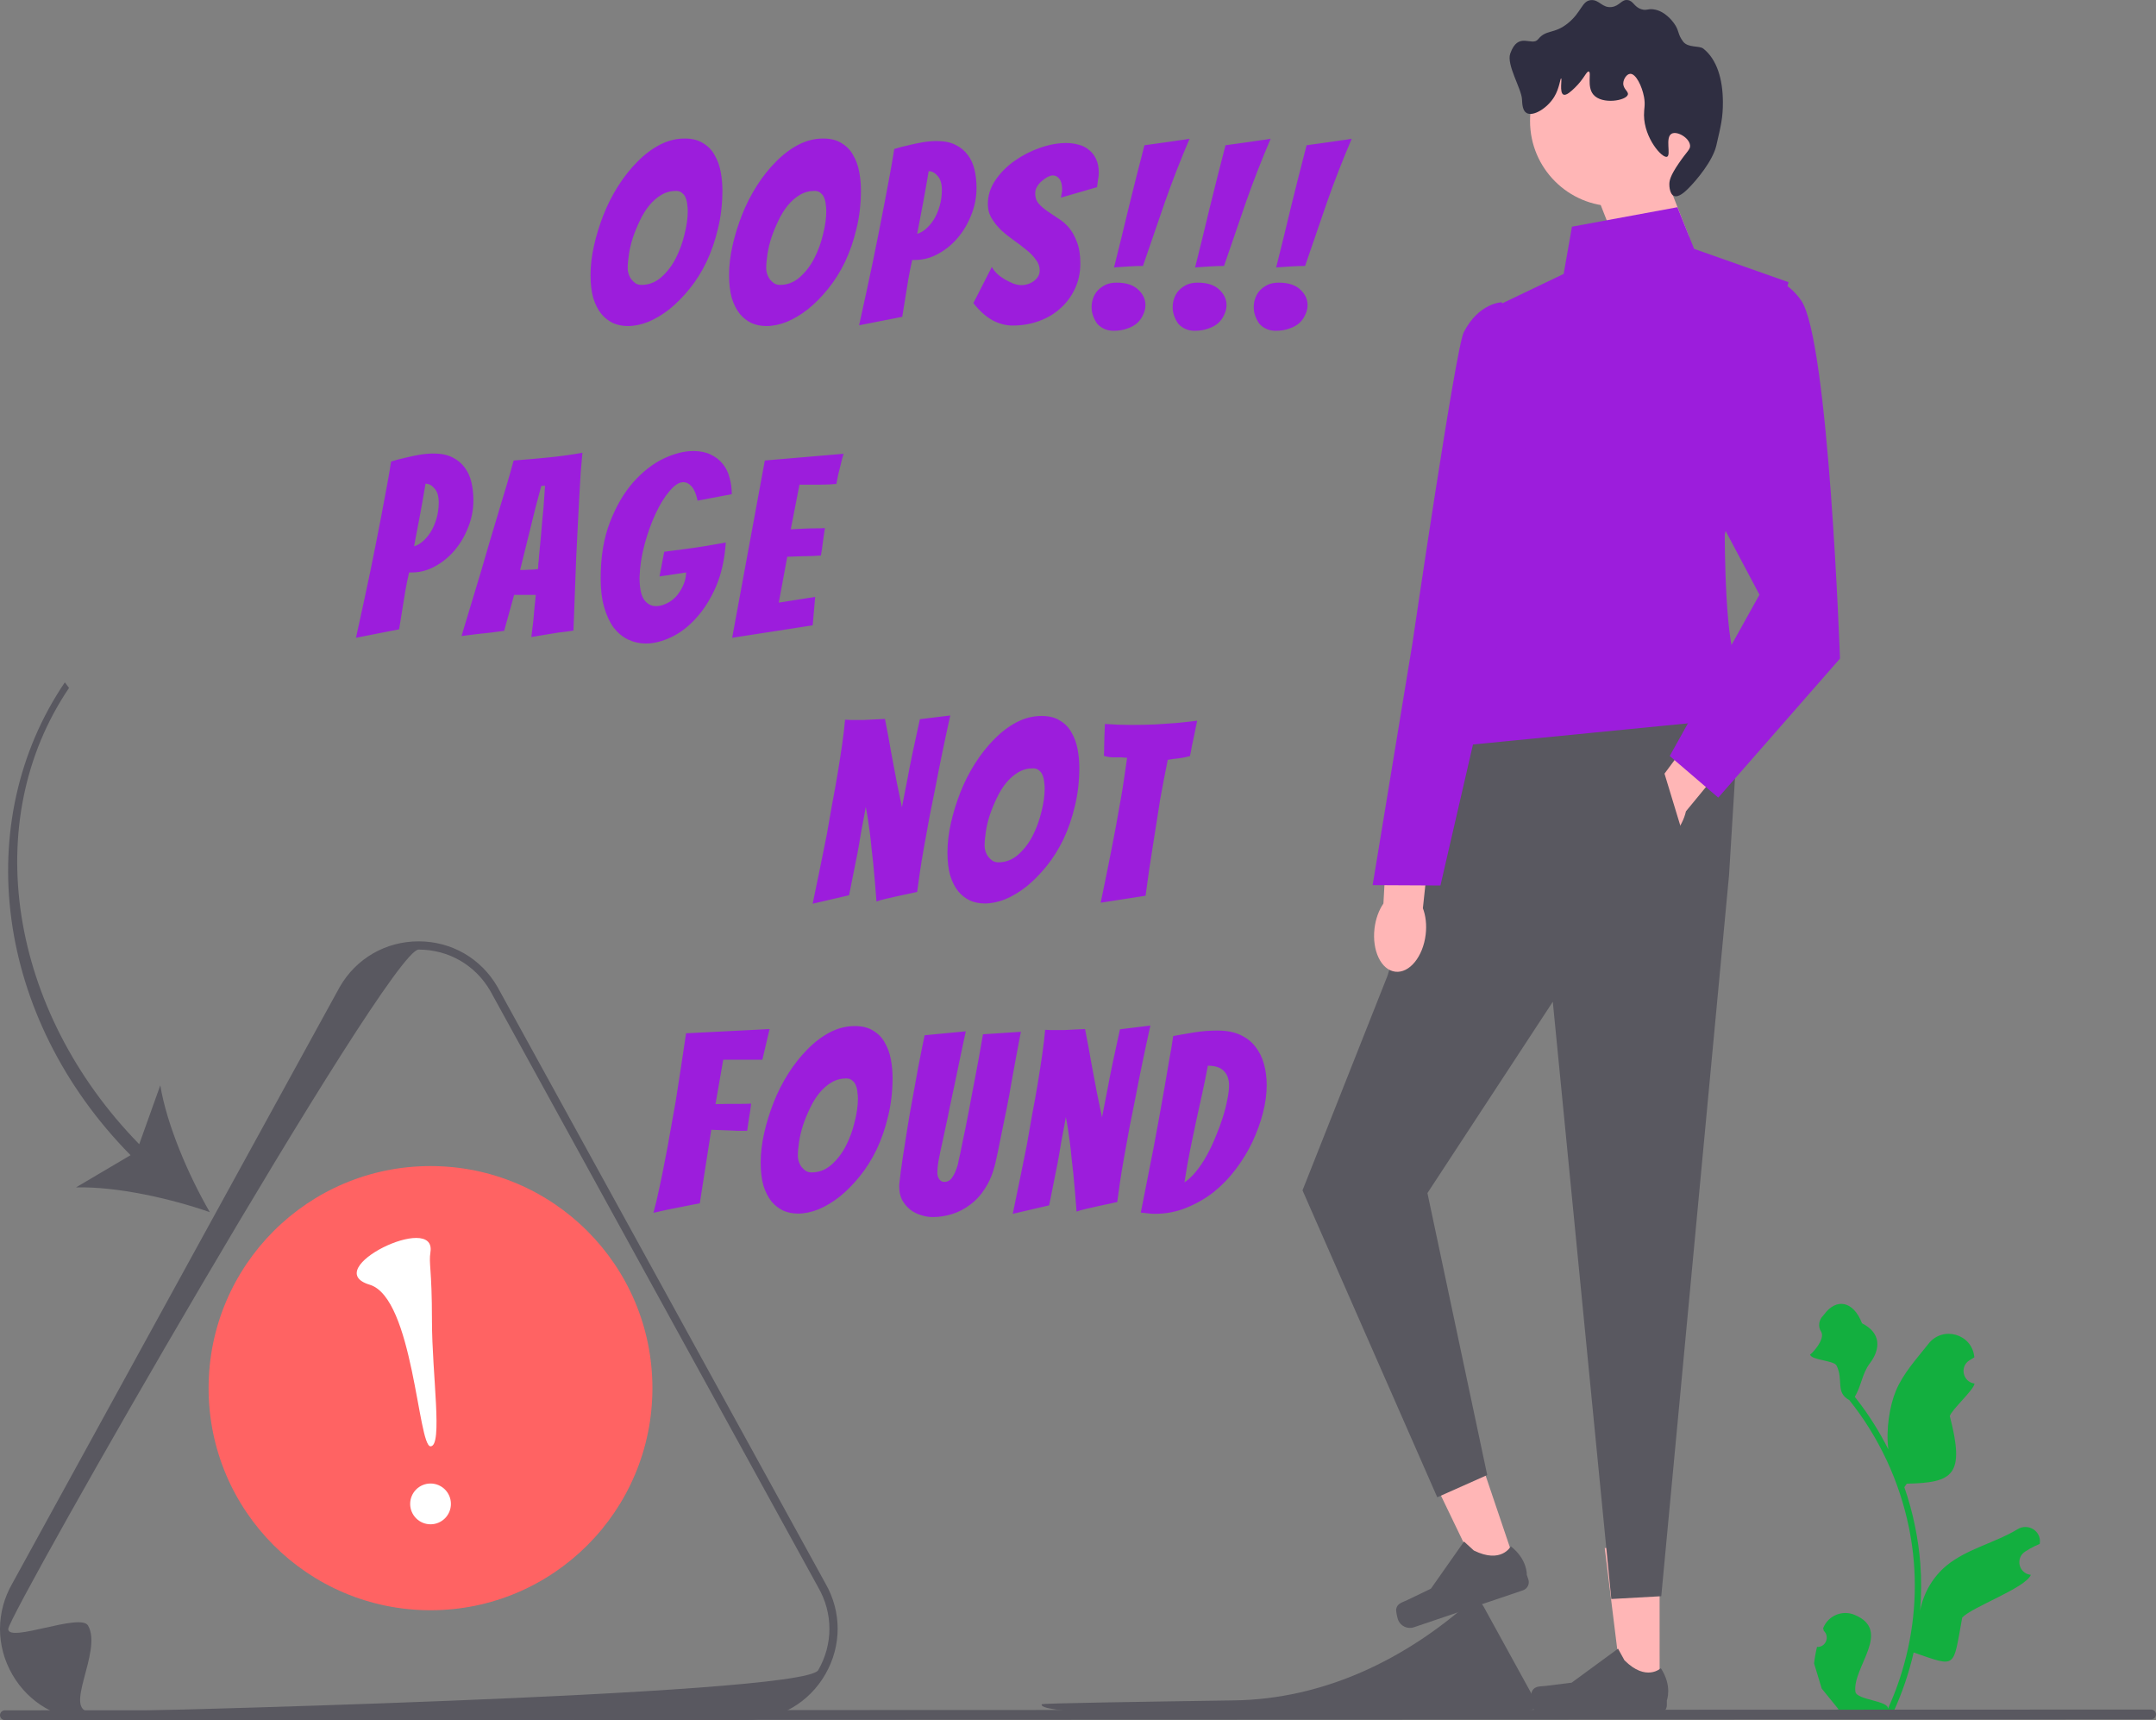 <svg width="1107" height="883" viewBox="0 0 1107 883" fill="none" xmlns="http://www.w3.org/2000/svg">
<rect x="0" y="0" width="1107" height="883" fill="#808080" stroke="none"/>
<g clip-path="url(#clip0_243_200)">
<rect width="36.3" height="47.43" transform="matrix(0.931 -0.366 0.365 0.931 816.094 90.469)" fill="#FFB6B6"/>
<path d="M932.945 845.439C937.304 845.71 939.711 840.291 936.412 837.134L936.084 835.829C936.127 835.725 936.17 835.621 936.213 835.517C938.813 829.31 945.973 826.372 952.188 828.943C971.84 837.072 951.092 855.753 952.652 868.394C953.198 872.757 970.279 872.997 969.313 877.279C978.396 857.409 983.172 835.714 983.164 813.898C983.162 808.416 982.86 802.935 982.245 797.468C981.739 792.995 981.043 788.551 980.142 784.147C975.269 760.342 964.727 737.67 949.526 718.736C942.22 714.743 946.676 708.497 942.994 701.013C941.671 698.313 929.874 698.253 929.383 695.294C929.911 695.363 937.536 687.439 935.017 683.521C933.36 680.943 933.876 677.66 936.005 675.457C936.214 675.241 936.411 675.013 936.591 674.767C942.881 666.229 951.551 667.717 956.08 679.315C965.75 684.194 965.847 692.29 959.917 700.08C956.145 705.035 955.628 711.739 952.319 717.044C952.66 717.48 953.014 717.903 953.355 718.339C959.605 726.355 965.012 734.97 969.57 744.022C968.279 733.961 970.176 721.839 973.413 714.024C977.125 705.055 984.109 697.511 990.226 689.753C997.533 680.489 1012.4 684.693 1013.69 696.423C1013.71 696.536 1013.72 696.648 1013.73 696.761C1012.83 697.272 1011.94 697.815 1011.07 698.389C1006.14 701.657 1007.85 709.312 1013.7 710.212L1013.83 710.233C1013.5 713.491 1001.95 723.758 1001.13 726.935C1008.95 757.141 1003.1 761.129 979.048 761.635L977.785 763.434C980.065 769.99 981.899 776.704 983.276 783.505C984.573 789.817 985.475 796.198 985.981 802.607C986.611 810.692 986.559 818.819 985.88 826.891L985.921 826.605C987.649 817.714 992.47 809.408 999.473 803.652C1009.9 795.072 1024.65 791.908 1035.9 785.011C1041.32 781.69 1048.26 785.976 1047.32 792.263L1047.27 792.564C1045.6 793.246 1043.96 794.037 1042.38 794.924C1041.48 795.436 1040.59 795.979 1039.72 796.553C1034.79 799.822 1036.5 807.479 1042.35 808.375L1042.48 808.396C1042.58 808.409 1042.66 808.423 1042.76 808.437C1039.88 815.269 1012.51 824.906 1007.5 830.376C1002.62 856.76 1005.02 855.974 982.576 848.299H982.563C980.113 858.99 976.533 869.436 971.93 879.391L933.909 879.404C933.773 878.981 933.65 878.545 933.527 878.122C937.043 878.34 940.586 878.134 944.048 877.492C941.226 874.029 938.403 870.54 935.581 867.077C935.513 867.009 935.459 866.941 935.404 866.873L935.361 866.82L931.447 853.927C931.756 851.067 932.261 848.23 932.945 845.439Z" fill="#13AF3F"/>
<path d="M383.282 882.887L46.844 883.004C29.942 883.009 14.802 874.27 6.346 859.628C2.118 852.305 0.003 844.273 2.7532e-06 836.239C-0.003 828.206 2.107 820.171 6.33 812.847L174.442 506.638C182.889 491.989 198.023 483.24 214.925 483.234C231.827 483.229 246.967 491.967 255.424 506.61L423.769 812.741C427.986 820.044 430.096 828.067 430.097 836.095C430.096 844.124 427.987 852.158 423.764 859.483C415.318 874.132 400.184 882.881 383.282 882.887ZM4.229 836.234C4.229 843.546 41.353 827.789 45.199 834.449C52.893 847.771 31.465 878.787 46.843 878.781C46.843 878.781 412.425 870.7 420.109 857.373C423.95 850.71 425.87 843.4 425.868 836.092C425.865 828.783 423.94 821.476 420.093 814.815L251.748 508.684C244.076 495.401 230.303 487.451 214.926 487.457C199.556 487.462 4.23 828.92 4.229 836.234Z" fill="#595860"/>
<path d="M534.895 874.872C530.678 883.318 728.19 880.722 730.525 880.721C730.525 880.721 786.041 879.494 787.208 877.471C787.791 876.459 788.083 875.349 788.082 874.239C788.082 873.129 787.79 872.019 787.205 871.008L761.641 824.52C760.476 822.503 758.385 821.296 756.05 821.297C755.953 821.297 755.809 821.383 755.624 821.549C721.521 852.041 679.493 872.198 633.763 872.879C585.136 873.602 535.163 874.335 534.895 874.872Z" fill="#595860"/>
<path d="M1.57929e-07 880.488C0 881.882 1.119 883 2.512 883L1104.49 882.618C1105.88 882.618 1107 881.498 1107 880.105C1107 878.712 1105.88 877.593 1104.49 877.594L2.51 877.975C1.117 877.976 -0 879.095 1.57929e-07 880.488Z" fill="#595860"/>
<path d="M852.14 868.298L833.057 868.302L823.953 794.656L852.119 794.648L852.14 868.298Z" fill="#FFB6B6"/>
<path d="M786.757 867.886C786.164 868.888 785.851 872.12 785.852 873.284C785.853 876.863 788.754 879.764 792.331 879.762L851.43 879.742C853.87 879.741 855.848 877.761 855.847 875.319L855.846 872.857C855.846 872.857 858.767 865.457 852.745 856.339C852.745 856.339 845.267 863.483 834.084 852.302L830.786 846.328L806.93 863.797L793.704 865.431C790.811 865.788 788.245 865.377 786.757 867.886Z" fill="#595860"/>
<path d="M778.97 805.302L760.893 811.422L728.695 744.572L755.375 735.539L778.97 805.302Z" fill="#FFB6B6"/>
<path d="M716.899 825.867C716.657 827.006 717.396 830.168 717.769 831.271C718.916 834.661 722.592 836.479 725.981 835.332L781.96 816.374C784.272 815.591 785.511 813.082 784.729 810.769L783.94 808.437C783.94 808.437 784.339 800.491 775.715 793.783C775.715 793.783 770.917 802.947 756.745 795.938L751.708 791.336L734.7 815.53L722.694 821.315C720.068 822.581 717.505 823.014 716.899 825.867Z" fill="#595860"/>
<path d="M749.493 378.069L712.478 500.724L668.781 611.051L737.962 768.608L763.613 757.191L732.919 612.455L797.287 514.242L827.324 820.837L852.979 819.402L887.77 449.325L892.73 368.75L749.493 378.069Z" fill="#595860"/>
<path d="M861.282 106.367L807.125 116.368L802.857 140.613L770.081 156.311L753.04 334.576C753.04 334.576 724.547 371.664 747.355 383.064L892.729 368.753C892.729 368.753 899.846 342.385 892.719 339.884C885.592 337.382 885.57 274.399 885.57 274.399L918.306 144.851L869.841 127.755L861.282 106.367Z" fill="#9C1DDC"/>
<path d="M829.335 105.898C853.488 105.898 873.068 86.307 873.068 62.14C873.068 37.974 853.488 18.383 829.335 18.383C805.182 18.383 785.602 37.974 785.602 62.14C785.602 86.307 805.182 105.898 829.335 105.898Z" fill="#FFB6B6"/>
<path d="M858.3 68.636C854.811 70.547 858.122 79.674 855.941 80.463C853.419 81.375 844.227 70.906 844.113 59.18C844.079 55.63 844.895 53.926 844.11 49.718C843.083 44.214 839.932 37.722 837.014 37.895C835.285 37.997 833.596 40.443 833.47 42.626C833.293 45.686 836.264 46.891 835.836 48.539C835.021 51.678 822.547 53.846 818.106 48.545C814.625 44.389 817.295 37.093 815.738 36.719C814.591 36.444 813.359 40.461 808.649 45C806.875 46.71 804.236 49.254 802.741 48.55C800.58 47.533 802.15 40.367 801.556 40.272C801.064 40.194 800.755 45.23 798.013 49.734C794.49 55.521 787.223 59.981 783.832 58.018C781.755 56.815 781.59 53.466 781.466 50.923C781.203 45.565 773.42 33.24 775.434 27.508C779.532 15.841 786.553 24.065 789.729 20.172C794.028 14.901 797.885 17.735 805.092 11.888C812.132 6.176 812.193 0.435 816.907 0.057C821.153 -0.283 822.663 4.248 827.546 3.602C831.683 3.054 832.584 -0.461 835.819 0.051C838.781 0.519 838.976 3.615 842.912 4.779C845.425 5.522 845.978 4.446 848.822 4.777C854.742 5.464 858.718 10.858 859.463 11.869C862.334 15.764 861.22 17.407 864.194 21.328C866.758 24.71 872.442 23.274 874.578 24.963C881.561 30.481 884.561 40.658 884.621 52.258C884.664 60.371 883.607 64.47 881.247 74.711C879.456 82.487 871.158 92.535 866.584 97.016C865.356 98.219 861.914 101.591 859.493 100.566C857.2 99.596 857.13 95.23 857.127 94.654C857.117 92.672 857.645 90.219 861.851 84.009C866.27 77.485 868.026 76.741 867.758 74.546C867.285 70.665 861.082 67.112 858.3 68.636Z" fill="#2F2E41"/>
<path d="M705.747 476.593C704.386 487.998 709.163 497.946 716.417 498.813C723.671 499.68 730.655 491.136 732.016 479.731C732.612 474.739 732.031 470.025 730.582 466.231L735.744 417.831L712.992 415.891L710.318 463.81C708.016 467.156 706.343 471.6 705.747 476.593Z" fill="#FFB6B6"/>
<path d="M771.149 155.156C771.149 155.156 759.361 155.324 751.557 170.575C747.409 178.68 725.221 330.231 725.221 330.231L704.781 454.379L739.599 454.555L766.73 336.983L789.554 268.794L771.149 155.156Z" fill="#9C1DDC"/>
<path d="M839.207 411.467C831.795 420.241 830.31 431.177 835.89 435.893C841.469 440.61 852.001 437.32 859.413 428.546C862.657 424.705 864.766 420.45 865.644 416.483L896.584 378.91L878.655 364.768L850.057 403.309C846.294 404.836 842.452 407.626 839.207 411.467Z" fill="#FFB6B6"/>
<path d="M893.362 146.995C893.362 146.995 910.461 134.154 924.721 154.115C938.98 174.075 944.738 338.071 944.738 338.071L882.244 409.45L857.327 388.092L903.394 305.285L853.477 211.182L893.362 146.995Z" fill="#9C1DDC"/>
<path d="M221.044 826.598C283.973 826.598 334.987 775.556 334.987 712.592C334.987 649.628 283.973 598.586 221.044 598.586C158.115 598.586 107.102 649.628 107.102 712.592C107.102 775.556 158.115 826.598 221.044 826.598Z" fill="#FF6363"/>
<path d="M221.063 782.482C226.841 782.482 231.525 777.796 231.525 772.015C231.525 766.233 226.841 761.547 221.063 761.547C215.285 761.547 210.602 766.233 210.602 772.015C210.602 777.796 215.285 782.482 221.063 782.482Z" fill="white"/>
<path d="M221.021 642.702C220.06 649.092 221.781 650.429 221.791 677.974C221.801 705.52 227.513 742.451 221.055 742.453C214.597 742.456 212.235 666.237 189.812 659.491C163.447 651.56 224.132 622.019 221.021 642.702Z" fill="white"/>
<path d="M67.021 592.999L38.996 609.543C59.694 608.991 87.282 615.122 107.717 622.241C96.873 603.516 85.658 577.572 82.302 557.139L71.486 587.36C4.543 518.881 -10.822 421.452 35.448 353.141L33.297 350.273C-15.033 421.626 -2.833 522.062 67.021 592.999Z" fill="#595860"/>
<path d="M182.772 327.401C185.332 315.881 187.764 304.617 190.068 293.609C191.007 289.001 191.988 284.137 193.012 279.017C194.036 273.897 195.018 268.863 195.956 263.913C196.895 258.964 197.791 254.185 198.644 249.577C199.498 244.969 200.223 240.745 200.82 236.905C203.295 236.137 205.727 235.497 208.116 234.985C210.506 234.388 212.938 233.876 215.412 233.449C217.972 233.023 220.362 232.809 222.58 232.809C226.42 232.809 229.62 233.449 232.18 234.729C234.826 236.009 236.959 237.759 238.58 239.977C240.202 242.111 241.354 244.628 242.036 247.529C242.719 250.431 243.06 253.545 243.06 256.873C243.06 261.652 242.164 266.26 240.372 270.697C238.666 275.135 236.319 279.103 233.332 282.601C230.431 286.015 227.06 288.745 223.22 290.793C219.466 292.841 215.54 293.865 211.444 293.865H210.036C209.354 296.767 208.714 299.924 208.116 303.337C207.519 306.751 207.007 309.908 206.58 312.809C205.983 316.223 205.428 319.636 204.916 323.049L182.772 327.401ZM218.484 248.297C217.546 253.929 216.607 259.263 215.668 264.297C214.73 269.332 213.706 274.708 212.596 280.425C213.962 280.084 215.37 279.316 216.82 278.121C218.356 276.841 219.764 275.22 221.044 273.257C222.324 271.209 223.348 268.863 224.116 266.217C224.884 263.572 225.268 260.799 225.268 257.897C225.268 254.74 224.543 252.351 223.092 250.729C221.727 249.108 220.191 248.297 218.484 248.297ZM286.76 324.713C284.627 325.055 282.28 325.439 279.72 325.865C277.16 326.292 274.856 326.676 272.808 327.017C273.15 324.201 273.491 321.428 273.832 318.697C274.088 316.308 274.302 313.919 274.472 311.529C274.728 309.14 274.942 307.092 275.112 305.385H263.976L258.856 323.817C256.979 324.073 254.76 324.372 252.2 324.713C249.64 324.969 247.251 325.225 245.032 325.481C242.302 325.823 239.614 326.164 236.968 326.505C240.382 315.156 243.752 303.977 247.08 292.969C248.446 288.361 249.854 283.54 251.304 278.505C252.84 273.471 254.334 268.479 255.784 263.529C257.32 258.495 258.771 253.673 260.136 249.065C261.502 244.457 262.696 240.233 263.72 236.393C269.523 235.967 275.411 235.455 281.384 234.857C287.443 234.26 293.331 233.449 299.048 232.425C298.792 235.156 298.494 238.569 298.152 242.665C297.896 246.676 297.64 251.071 297.384 255.849C297.128 260.628 296.872 265.62 296.616 270.825C296.36 276.031 296.104 281.151 295.848 286.185C295.422 297.961 294.952 310.463 294.44 323.689C291.88 324.116 289.32 324.457 286.76 324.713ZM267.048 292.585C267.39 292.585 267.987 292.585 268.84 292.585C269.779 292.5 270.718 292.457 271.656 292.457C272.68 292.372 273.619 292.329 274.472 292.329C275.326 292.244 275.923 292.159 276.264 292.073C276.264 291.561 276.307 290.708 276.392 289.513C276.563 288.233 276.691 286.825 276.776 285.289C276.947 283.668 277.118 281.919 277.288 280.041C277.459 278.164 277.63 276.329 277.8 274.537C278.142 270.185 278.568 265.492 279.08 260.457L279.848 249.321L277.928 249.449L274.984 260.457L267.048 292.585ZM372.663 278.505C372.066 287.209 370.359 294.804 367.543 301.289C364.727 307.689 361.314 313.065 357.303 317.417C353.378 321.769 349.111 325.012 344.503 327.145C339.981 329.279 335.671 330.345 331.575 330.345C328.418 330.345 325.389 329.663 322.487 328.297C319.671 326.932 317.197 324.884 315.063 322.153C313.015 319.337 311.394 315.839 310.199 311.657C309.005 307.476 308.407 302.569 308.407 296.937C308.407 285.929 309.986 276.329 313.143 268.137C316.301 259.945 320.269 253.119 325.047 247.657C329.911 242.196 335.074 238.143 340.535 235.497C346.082 232.852 351.245 231.529 356.023 231.529C359.437 231.529 362.381 232.127 364.855 233.321C367.415 234.516 369.506 236.137 371.127 238.185C372.749 240.148 373.901 242.495 374.583 245.225C375.351 247.871 375.735 250.687 375.735 253.673L358.199 257.001C357.431 253.588 356.407 251.156 355.127 249.705C353.847 248.255 352.397 247.529 350.775 247.529C348.642 247.529 346.295 249.065 343.735 252.137C341.175 255.124 338.786 259.007 336.567 263.785C334.349 268.564 332.471 273.812 330.935 279.529C329.399 285.247 328.546 290.879 328.375 296.425C328.375 301.716 329.143 305.513 330.679 307.817C332.301 310.036 334.349 311.145 336.823 311.145C338.53 311.145 340.279 310.719 342.071 309.865C343.949 309.012 345.613 307.817 347.063 306.281C348.514 304.66 349.709 302.825 350.647 300.777C351.671 298.644 352.226 296.34 352.311 293.865L338.615 295.913L341.047 283.241C345.058 282.729 348.983 282.217 352.823 281.705C356.066 281.279 359.479 280.767 363.063 280.169C366.733 279.572 369.933 279.017 372.663 278.505ZM375.93 327.401L392.698 236.393L433.146 232.937C432.549 234.815 432.037 236.735 431.61 238.697C431.184 240.319 430.757 242.025 430.33 243.817C429.989 245.524 429.69 247.06 429.434 248.425C428.581 248.511 427.344 248.596 425.722 248.681C424.186 248.681 422.522 248.724 420.73 248.809C418.938 248.809 417.104 248.809 415.226 248.809C413.434 248.809 411.856 248.809 410.49 248.809L406.01 271.721C408.656 271.551 411.13 271.423 413.434 271.337C415.312 271.252 417.232 271.209 419.194 271.209C421.157 271.209 422.608 271.167 423.546 271.081C423.205 273.471 422.864 275.817 422.522 278.121C422.266 280.425 421.925 282.772 421.498 285.161C420.645 285.247 419.237 285.332 417.274 285.417C415.397 285.417 413.477 285.46 411.514 285.545C409.296 285.631 406.864 285.716 404.218 285.801L399.866 309.353L418.554 306.409L417.274 321.001L375.93 327.401Z" fill="#9C1DDC"/>
<path d="M417.265 463.913C419.825 451.625 422.257 439.721 424.561 428.201C425.414 423.252 426.31 418.132 427.249 412.841C428.273 407.551 429.212 402.345 430.065 397.225C430.918 392.02 431.686 387.071 432.369 382.377C433.052 377.599 433.564 373.289 433.905 369.449C435.014 369.535 435.953 369.577 436.721 369.577C437.489 369.577 438.385 369.577 439.409 369.577C440.604 369.577 442.054 369.577 443.761 369.577C445.468 369.492 447.174 369.407 448.881 369.321C450.588 369.236 452.422 369.151 454.385 369.065C455.58 375.039 456.646 380.799 457.585 386.345C458.524 391.209 459.462 396.201 460.401 401.321C461.425 406.441 462.321 410.793 463.089 414.377C463.43 412.671 463.814 410.708 464.241 408.489C464.668 406.185 465.137 403.796 465.649 401.321C466.161 398.847 466.63 396.372 467.057 393.897C467.569 391.337 468.081 388.82 468.593 386.345C469.788 380.799 471.025 375.081 472.305 369.193L487.921 367.273C485.02 380.329 482.46 392.703 480.241 404.393C479.217 409.428 478.193 414.548 477.169 419.753C476.23 424.873 475.334 429.823 474.481 434.601C473.628 439.295 472.902 443.689 472.305 447.785C471.708 451.796 471.238 455.167 470.897 457.897C470.641 457.897 469.617 458.111 467.825 458.537C466.118 458.879 464.113 459.305 461.809 459.817C459.59 460.329 457.329 460.841 455.025 461.353C452.806 461.865 451.142 462.335 450.033 462.761C449.521 455.935 448.966 449.449 448.369 443.305C448.113 440.66 447.814 437.972 447.473 435.241C447.217 432.425 446.918 429.737 446.577 427.177C446.236 424.617 445.894 422.228 445.553 420.009C445.212 417.791 444.87 415.871 444.529 414.249C444.273 415.871 443.932 417.748 443.505 419.881C443.078 422.015 442.652 424.276 442.225 426.665C441.798 429.055 441.372 431.572 440.945 434.217C440.518 436.777 440.049 439.252 439.537 441.641C438.428 447.359 437.233 453.332 435.953 459.561L417.265 463.913ZM554.18 394.025C554.18 401.023 553.412 407.636 551.876 413.865C550.425 420.009 548.463 425.684 545.988 430.889C543.513 436.009 540.612 440.617 537.284 444.713C534.041 448.724 530.628 452.18 527.044 455.081C523.46 457.897 519.833 460.073 516.164 461.609C512.495 463.06 508.996 463.785 505.668 463.785C502.852 463.785 500.292 463.273 497.988 462.249C495.684 461.14 493.679 459.561 491.972 457.513C490.265 455.38 488.9 452.692 487.876 449.449C486.937 446.121 486.468 442.153 486.468 437.545C486.468 432.767 487.065 427.732 488.26 422.441C489.455 417.151 491.076 411.903 493.124 406.697C495.172 401.492 497.689 396.543 500.676 391.849C503.663 387.156 506.948 383.017 510.532 379.433C514.116 375.764 517.956 372.863 522.052 370.729C526.148 368.596 530.415 367.529 534.852 367.529C538.692 367.529 541.849 368.34 544.324 369.961C546.884 371.497 548.847 373.545 550.212 376.105C551.663 378.58 552.687 381.396 553.284 384.553C553.881 387.711 554.18 390.868 554.18 394.025ZM505.54 434.217C505.54 435.156 505.711 436.137 506.052 437.161C506.393 438.185 506.863 439.081 507.46 439.849C508.057 440.617 508.783 441.3 509.636 441.897C510.575 442.409 511.556 442.665 512.58 442.665C516.42 442.665 519.833 441.343 522.82 438.697C525.807 436.052 528.281 432.809 530.244 428.969C532.207 425.129 533.7 421.033 534.724 416.681C535.833 412.329 536.388 408.361 536.388 404.777C536.388 403.753 536.303 402.644 536.132 401.449C536.047 400.255 535.791 399.145 535.364 398.121C535.023 397.097 534.425 396.244 533.572 395.561C532.804 394.793 531.737 394.409 530.372 394.409C527.641 394.409 525.124 395.092 522.82 396.457C520.516 397.823 518.425 399.657 516.548 401.961C514.756 404.18 513.177 406.74 511.812 409.641C510.447 412.457 509.252 415.359 508.228 418.345C507.289 421.247 506.607 424.105 506.18 426.921C505.753 429.737 505.54 432.169 505.54 434.217ZM565.145 463.401C567.108 454.015 568.985 444.756 570.777 435.625C571.545 431.785 572.313 427.775 573.081 423.593C573.849 419.412 574.574 415.316 575.257 411.305C576.025 407.209 576.665 403.284 577.177 399.529C577.774 395.689 578.286 392.191 578.713 389.033C576.75 388.777 574.745 388.692 572.697 388.777C570.734 388.863 568.772 388.607 566.809 388.009C566.894 386.644 566.937 385.065 566.937 383.273C566.937 381.481 566.98 379.689 567.065 377.897C567.15 375.935 567.236 373.844 567.321 371.625C569.54 371.796 571.758 371.924 573.977 372.009C576.196 372.095 578.414 372.137 580.633 372.137C584.985 372.137 589.166 372.052 593.177 371.881C597.273 371.625 601.028 371.369 604.441 371.113C607.94 370.772 611.353 370.388 614.681 369.961L613.273 376.873C612.846 378.836 612.42 380.841 611.993 382.889C611.652 384.937 611.31 386.687 610.969 388.137C609.092 388.649 607.172 389.033 605.209 389.289C603.332 389.46 601.454 389.716 599.577 390.057C598.98 392.959 598.34 396.201 597.657 399.785C596.974 403.284 596.292 406.953 595.609 410.793C595.012 414.548 594.414 418.388 593.817 422.313C593.22 426.239 592.622 429.993 592.025 433.577C590.66 442.025 589.38 450.772 588.185 459.817L565.145 463.401Z" fill="#9C1DDC"/>
<path d="M350.728 619.389C348.339 619.816 345.736 620.328 342.92 620.925C340.104 621.522 337.63 622.077 335.496 622.589C336.52 618.92 337.502 614.824 338.44 610.301C339.464 605.693 340.446 600.872 341.384 595.837C342.408 590.802 343.347 585.725 344.2 580.605C345.139 575.4 346.035 570.408 346.888 565.629C348.68 554.28 350.472 542.546 352.264 530.429L395.144 528.253L391.432 543.997H371.336L367.368 566.781C370.014 566.696 372.531 566.653 374.92 566.653C376.883 566.653 378.888 566.653 380.936 566.653C382.984 566.653 384.563 566.61 385.672 566.525C385.416 568.914 385.075 571.261 384.648 573.565C384.307 575.869 383.966 578.173 383.624 580.477C382.515 580.477 380.936 580.477 378.888 580.477C376.84 580.392 374.707 580.306 372.488 580.221C370.355 580.136 367.923 580.05 365.192 579.965L359.304 617.725C356.403 618.237 353.544 618.792 350.728 619.389ZM458.289 553.213C458.289 560.21 457.521 566.824 455.985 573.053C454.535 579.197 452.572 584.872 450.097 590.077C447.623 595.197 444.721 599.805 441.393 603.901C438.151 607.912 434.737 611.368 431.153 614.269C427.569 617.085 423.943 619.261 420.273 620.797C416.604 622.248 413.105 622.973 409.777 622.973C406.961 622.973 404.401 622.461 402.097 621.437C399.793 620.328 397.788 618.749 396.081 616.701C394.375 614.568 393.009 611.88 391.985 608.637C391.047 605.309 390.577 601.341 390.577 596.733C390.577 591.954 391.175 586.92 392.369 581.629C393.564 576.338 395.185 571.09 397.233 565.885C399.281 560.68 401.799 555.73 404.785 551.037C407.772 546.344 411.057 542.205 414.641 538.621C418.225 534.952 422.065 532.05 426.161 529.917C430.257 527.784 434.524 526.717 438.961 526.717C442.801 526.717 445.959 527.528 448.433 529.149C450.993 530.685 452.956 532.733 454.321 535.293C455.772 537.768 456.796 540.584 457.393 543.741C457.991 546.898 458.289 550.056 458.289 553.213ZM409.649 593.405C409.649 594.344 409.82 595.325 410.161 596.349C410.503 597.373 410.972 598.269 411.569 599.037C412.167 599.805 412.892 600.488 413.745 601.085C414.684 601.597 415.665 601.853 416.689 601.853C420.529 601.853 423.943 600.53 426.929 597.885C429.916 595.24 432.391 591.997 434.353 588.157C436.316 584.317 437.809 580.221 438.833 575.869C439.943 571.517 440.497 567.549 440.497 563.965C440.497 562.941 440.412 561.832 440.241 560.637C440.156 559.442 439.9 558.333 439.473 557.309C439.132 556.285 438.535 555.432 437.681 554.749C436.913 553.981 435.847 553.597 434.481 553.597C431.751 553.597 429.233 554.28 426.929 555.645C424.625 557.01 422.535 558.845 420.657 561.149C418.865 563.368 417.287 565.928 415.921 568.829C414.556 571.645 413.361 574.546 412.337 577.533C411.399 580.434 410.716 583.293 410.289 586.109C409.863 588.925 409.649 591.357 409.649 593.405ZM510.982 597.501C509.788 602.365 508.081 606.504 505.862 609.917C503.729 613.33 501.169 616.146 498.182 618.365C495.281 620.584 492.166 622.205 488.838 623.229C485.51 624.253 482.182 624.765 478.854 624.765C476.892 624.765 474.886 624.424 472.838 623.741C470.79 623.144 468.956 622.205 467.334 620.925C465.713 619.645 464.348 618.024 463.238 616.061C462.214 614.098 461.702 611.794 461.702 609.149C461.702 608.808 461.702 608.466 461.702 608.125C461.702 607.784 461.745 607.442 461.83 607.101C462.172 603.602 462.726 599.378 463.494 594.429C464.262 589.48 465.073 584.317 465.926 578.941C466.78 573.565 467.718 568.189 468.742 562.813C469.766 557.352 470.662 552.402 471.43 547.965C472.284 543.528 473.009 539.858 473.606 536.957C474.204 533.97 474.588 532.136 474.758 531.453C476.55 531.282 478.684 531.069 481.158 530.813C483.633 530.557 485.937 530.344 488.07 530.173C490.716 529.917 493.318 529.661 495.878 529.405C493.66 539.73 491.697 549.074 489.99 557.437C489.222 561.021 488.454 564.605 487.686 568.189C487.004 571.773 486.321 575.058 485.638 578.045C485.041 581.032 484.486 583.634 483.974 585.853C483.548 587.986 483.164 589.736 482.822 591.101C482.566 592.466 482.225 594.216 481.798 596.349C481.457 598.397 481.286 600.274 481.286 601.981C481.286 603.346 481.628 604.498 482.31 605.437C482.993 606.29 483.846 606.717 484.87 606.717C486.321 606.717 487.516 606.162 488.454 605.053C489.393 603.858 490.161 602.45 490.758 600.829C491.441 599.208 491.91 597.586 492.166 595.965C492.508 594.258 492.806 592.936 493.062 591.997C493.574 589.522 494.129 586.792 494.726 583.805C495.409 580.733 496.049 577.576 496.646 574.333C497.329 571.005 497.969 567.634 498.566 564.221C499.249 560.808 499.889 557.48 500.486 554.237C501.937 546.728 503.345 538.962 504.71 530.941L524.166 529.661C524.166 529.661 523.953 530.77 523.526 532.989C523.1 535.208 522.545 538.152 521.862 541.821C521.18 545.49 520.412 549.672 519.558 554.365C518.79 559.058 517.894 563.965 516.87 569.085C515.846 574.12 514.822 579.112 513.798 584.061C512.86 588.925 511.921 593.405 510.982 597.501ZM519.999 623.101C522.559 610.813 524.991 598.909 527.295 587.389C528.149 582.44 529.045 577.32 529.983 572.029C531.007 566.738 531.946 561.533 532.799 556.413C533.653 551.208 534.421 546.258 535.103 541.565C535.786 536.786 536.298 532.477 536.639 528.637C537.749 528.722 538.687 528.765 539.455 528.765C540.223 528.765 541.119 528.765 542.143 528.765C543.338 528.765 544.789 528.765 546.495 528.765C548.202 528.68 549.909 528.594 551.615 528.509C553.322 528.424 555.157 528.338 557.119 528.253C558.314 534.226 559.381 539.986 560.319 545.533C561.258 550.397 562.197 555.389 563.135 560.509C564.159 565.629 565.055 569.981 565.823 573.565C566.165 571.858 566.549 569.896 566.975 567.677C567.402 565.373 567.871 562.984 568.383 560.509C568.895 558.034 569.365 555.56 569.791 553.085C570.303 550.525 570.815 548.008 571.327 545.533C572.522 539.986 573.759 534.269 575.039 528.381L590.655 526.461C587.754 539.517 585.194 551.89 582.975 563.581C581.951 568.616 580.927 573.736 579.903 578.941C578.965 584.061 578.069 589.01 577.215 593.789C576.362 598.482 575.637 602.877 575.039 606.973C574.442 610.984 573.973 614.354 573.631 617.085C573.375 617.085 572.351 617.298 570.559 617.725C568.853 618.066 566.847 618.493 564.543 619.005C562.325 619.517 560.063 620.029 557.759 620.541C555.541 621.053 553.877 621.522 552.767 621.949C552.255 615.122 551.701 608.637 551.103 602.493C550.847 599.848 550.549 597.16 550.207 594.429C549.951 591.613 549.653 588.925 549.311 586.365C548.97 583.805 548.629 581.416 548.287 579.197C547.946 576.978 547.605 575.058 547.263 573.437C547.007 575.058 546.666 576.936 546.239 579.069C545.813 581.202 545.386 583.464 544.959 585.853C544.533 588.242 544.106 590.76 543.679 593.405C543.253 595.965 542.783 598.44 542.271 600.829C541.162 606.546 539.967 612.52 538.687 618.749L519.999 623.101ZM650.386 557.053C650.386 561.49 649.746 566.226 648.466 571.261C647.186 576.21 645.394 581.16 643.09 586.109C640.786 590.973 637.928 595.666 634.514 600.189C631.186 604.626 627.389 608.552 623.122 611.965C618.856 615.293 614.162 617.981 609.042 620.029C604.008 622.077 598.632 623.101 592.914 623.101C591.72 623.101 590.525 623.016 589.33 622.845C588.136 622.76 586.941 622.632 585.746 622.461C588.05 610.685 590.312 599.208 592.53 588.029C593.384 583.336 594.28 578.472 595.218 573.437C596.157 568.317 597.053 563.282 597.906 558.333C598.76 553.384 599.57 548.648 600.338 544.125C601.192 539.602 601.874 535.506 602.386 531.837C606.056 531.154 609.768 530.514 613.522 529.917C617.277 529.32 621.117 529.021 625.042 529.021C629.65 529.021 633.533 529.746 636.69 531.197C639.933 532.648 642.536 534.653 644.498 537.213C646.546 539.773 648.04 542.76 648.978 546.173C649.917 549.586 650.386 553.213 650.386 557.053ZM620.178 547.069C619.24 552.104 618.258 556.925 617.234 561.533C616.21 566.141 615.186 570.792 614.162 575.485C613.138 580.178 612.114 585.085 611.09 590.205C610.066 595.325 609.085 600.914 608.146 606.973C610.194 605.608 612.157 603.773 614.034 601.469C615.997 599.08 617.832 596.349 619.538 593.277C621.245 590.205 622.781 586.962 624.146 583.549C625.597 580.136 626.834 576.808 627.858 573.565C628.882 570.322 629.65 567.293 630.162 564.477C630.76 561.661 631.058 559.229 631.058 557.181C631.058 554.024 630.162 551.549 628.37 549.757C626.664 547.965 623.933 547.069 620.178 547.069Z" fill="#9C1DDC"/>
<path d="M806.656 393.82L849.654 380.746L872.957 457.383L829.959 470.457L806.656 393.82Z" fill="#595860"/>
<path d="M370.922 97.611C370.922 104.609 370.154 111.222 368.618 117.451C367.168 123.595 365.205 129.27 362.73 134.475C360.256 139.595 357.354 144.203 354.026 148.299C350.784 152.31 347.37 155.766 343.786 158.667C340.202 161.483 336.576 163.659 332.906 165.195C329.237 166.646 325.738 167.371 322.41 167.371C319.594 167.371 317.034 166.859 314.73 165.835C312.426 164.726 310.421 163.147 308.714 161.099C307.008 158.966 305.642 156.278 304.618 153.035C303.68 149.707 303.21 145.739 303.21 141.131C303.21 136.353 303.808 131.318 305.002 126.027C306.197 120.737 307.818 115.489 309.866 110.283C311.914 105.078 314.432 100.129 317.418 95.435C320.405 90.742 323.69 86.603 327.274 83.019C330.858 79.35 334.698 76.449 338.794 74.315C342.89 72.182 347.157 71.115 351.594 71.115C355.434 71.115 358.592 71.926 361.066 73.547C363.626 75.083 365.589 77.131 366.954 79.691C368.405 82.166 369.429 84.982 370.026 88.139C370.624 91.297 370.922 94.454 370.922 97.611ZM322.282 137.803C322.282 138.742 322.453 139.723 322.794 140.747C323.136 141.771 323.605 142.667 324.202 143.435C324.8 144.203 325.525 144.886 326.378 145.483C327.317 145.995 328.298 146.251 329.322 146.251C333.162 146.251 336.576 144.929 339.562 142.283C342.549 139.638 345.024 136.395 346.986 132.555C348.949 128.715 350.442 124.619 351.466 120.267C352.576 115.915 353.13 111.947 353.13 108.363C353.13 107.339 353.045 106.23 352.874 105.035C352.789 103.841 352.533 102.731 352.106 101.707C351.765 100.683 351.168 99.83 350.314 99.147C349.546 98.379 348.48 97.995 347.114 97.995C344.384 97.995 341.866 98.678 339.562 100.043C337.258 101.409 335.168 103.243 333.29 105.547C331.498 107.766 329.92 110.326 328.554 113.227C327.189 116.043 325.994 118.945 324.97 121.931C324.032 124.833 323.349 127.691 322.922 130.507C322.496 133.323 322.282 135.755 322.282 137.803ZM442.047 97.611C442.047 104.609 441.279 111.222 439.743 117.451C438.293 123.595 436.33 129.27 433.855 134.475C431.381 139.595 428.479 144.203 425.151 148.299C421.909 152.31 418.495 155.766 414.911 158.667C411.327 161.483 407.701 163.659 404.031 165.195C400.362 166.646 396.863 167.371 393.535 167.371C390.719 167.371 388.159 166.859 385.855 165.835C383.551 164.726 381.546 163.147 379.839 161.099C378.133 158.966 376.767 156.278 375.743 153.035C374.805 149.707 374.335 145.739 374.335 141.131C374.335 136.353 374.933 131.318 376.127 126.027C377.322 120.737 378.943 115.489 380.991 110.283C383.039 105.078 385.557 100.129 388.543 95.435C391.53 90.742 394.815 86.603 398.399 83.019C401.983 79.35 405.823 76.449 409.919 74.315C414.015 72.182 418.282 71.115 422.719 71.115C426.559 71.115 429.717 71.926 432.191 73.547C434.751 75.083 436.714 77.131 438.079 79.691C439.53 82.166 440.554 84.982 441.151 88.139C441.749 91.297 442.047 94.454 442.047 97.611ZM393.407 137.803C393.407 138.742 393.578 139.723 393.919 140.747C394.261 141.771 394.73 142.667 395.327 143.435C395.925 144.203 396.65 144.886 397.503 145.483C398.442 145.995 399.423 146.251 400.447 146.251C404.287 146.251 407.701 144.929 410.687 142.283C413.674 139.638 416.149 136.395 418.111 132.555C420.074 128.715 421.567 124.619 422.591 120.267C423.701 115.915 424.255 111.947 424.255 108.363C424.255 107.339 424.17 106.23 423.999 105.035C423.914 103.841 423.658 102.731 423.231 101.707C422.89 100.683 422.293 99.83 421.439 99.147C420.671 98.379 419.605 97.995 418.239 97.995C415.509 97.995 412.991 98.678 410.687 100.043C408.383 101.409 406.293 103.243 404.415 105.547C402.623 107.766 401.045 110.326 399.679 113.227C398.314 116.043 397.119 118.945 396.095 121.931C395.157 124.833 394.474 127.691 394.047 130.507C393.621 133.323 393.407 135.755 393.407 137.803ZM441.108 166.987C443.668 155.467 446.1 144.203 448.404 133.195C449.343 128.587 450.324 123.723 451.348 118.603C452.372 113.483 453.354 108.449 454.292 103.499C455.231 98.55 456.127 93.771 456.98 89.163C457.834 84.555 458.559 80.331 459.156 76.491C461.631 75.723 464.063 75.083 466.452 74.571C468.842 73.974 471.274 73.462 473.748 73.035C476.308 72.609 478.698 72.395 480.916 72.395C484.756 72.395 487.956 73.035 490.516 74.315C493.162 75.595 495.295 77.345 496.916 79.563C498.538 81.697 499.69 84.214 500.372 87.115C501.055 90.017 501.396 93.131 501.396 96.459C501.396 101.238 500.5 105.846 498.708 110.283C497.002 114.721 494.655 118.689 491.668 122.187C488.767 125.601 485.396 128.331 481.556 130.379C477.802 132.427 473.876 133.451 469.78 133.451H468.372C467.69 136.353 467.05 139.51 466.452 142.923C465.855 146.337 465.343 149.494 464.916 152.395C464.319 155.809 463.764 159.222 463.252 162.635L441.108 166.987ZM476.82 87.883C475.882 93.515 474.943 98.849 474.004 103.883C473.066 108.918 472.042 114.294 470.932 120.011C472.298 119.67 473.706 118.902 475.156 117.707C476.692 116.427 478.1 114.806 479.38 112.843C480.66 110.795 481.684 108.449 482.452 105.803C483.22 103.158 483.604 100.385 483.604 97.483C483.604 94.326 482.879 91.937 481.428 90.315C480.063 88.694 478.527 87.883 476.82 87.883ZM554.696 135.243C554.696 140.022 553.758 144.374 551.88 148.299C550.088 152.139 547.614 155.467 544.456 158.283C541.384 161.099 537.715 163.275 533.448 164.811C529.267 166.347 524.744 167.115 519.88 167.115C516.467 167.115 513.054 166.219 509.64 164.427C506.227 162.55 502.942 159.606 499.784 155.595L509.256 137.035C509.854 138.145 510.75 139.297 511.944 140.491C513.139 141.601 514.462 142.582 515.912 143.435C517.448 144.289 518.942 145.014 520.392 145.611C521.928 146.123 523.294 146.379 524.488 146.379C525.512 146.379 526.579 146.209 527.688 145.867C528.798 145.526 529.822 145.014 530.76 144.331C531.699 143.649 532.424 142.881 532.936 142.027C533.534 141.089 533.832 140.022 533.832 138.827C533.832 136.779 533.15 134.902 531.784 133.195C530.504 131.403 528.883 129.739 526.92 128.203C524.958 126.582 522.824 124.961 520.52 123.339C518.216 121.718 516.083 120.011 514.12 118.219C512.243 116.427 510.622 114.422 509.256 112.203C507.891 109.985 507.208 107.51 507.208 104.779C507.208 100.342 508.531 96.203 511.176 92.363C513.822 88.523 517.107 85.238 521.032 82.507C525.043 79.691 529.395 77.473 534.088 75.851C538.782 74.23 543.219 73.419 547.4 73.419C549.704 73.419 551.88 73.718 553.928 74.315C555.976 74.827 557.726 75.723 559.176 77.003C560.712 78.198 561.907 79.734 562.76 81.611C563.699 83.489 564.168 85.835 564.168 88.651C564.168 89.846 564.04 91.041 563.784 92.235C563.614 93.43 563.443 94.71 563.272 96.075L544.712 101.451C544.883 100.769 545.011 100.086 545.096 99.403C545.267 98.721 545.352 98.038 545.352 97.355C545.352 94.795 544.883 92.961 543.944 91.851C543.091 90.657 541.939 90.059 540.488 90.059C539.806 90.059 538.952 90.315 537.928 90.827C536.99 91.339 536.008 92.022 534.984 92.875C534.046 93.643 533.235 94.582 532.552 95.691C531.87 96.801 531.528 97.995 531.528 99.275C531.528 101.323 532.083 103.03 533.192 104.395C534.387 105.761 535.838 107.041 537.544 108.235C539.251 109.43 541.086 110.667 543.048 111.947C545.096 113.142 546.974 114.721 548.68 116.683C550.387 118.646 551.795 121.121 552.904 124.107C554.099 127.009 554.696 130.721 554.696 135.243ZM586.848 136.523C584.374 136.523 581.899 136.609 579.424 136.779C576.95 136.95 574.475 137.121 572 137.291C574.646 126.795 577.206 116.342 579.68 105.931C582.24 95.521 584.886 85.067 587.616 74.571C589.238 74.315 591.072 74.059 593.12 73.803C595.254 73.547 597.387 73.249 599.52 72.907C601.654 72.566 603.702 72.267 605.664 72.011C607.712 71.755 609.419 71.499 610.784 71.243C606.176 81.995 601.952 92.833 598.112 103.755C594.358 114.593 590.603 125.515 586.848 136.523ZM588.128 156.619C588.128 158.241 587.744 159.862 586.976 161.483C586.294 163.105 585.27 164.555 583.904 165.835C582.539 167.03 580.832 167.969 578.784 168.651C576.736 169.419 574.39 169.803 571.744 169.803C569.952 169.803 568.331 169.462 566.88 168.779C565.43 168.097 564.235 167.201 563.296 166.091C562.443 164.897 561.76 163.574 561.248 162.123C560.736 160.673 560.48 159.222 560.48 157.771C560.48 156.15 560.736 154.614 561.248 153.163C561.76 151.627 562.528 150.305 563.552 149.195C564.662 148.001 565.984 147.019 567.52 146.251C569.142 145.483 571.062 145.099 573.28 145.099C578.23 145.099 581.942 146.294 584.416 148.683C586.891 150.987 588.128 153.633 588.128 156.619ZM628.473 136.523C625.999 136.523 623.524 136.609 621.049 136.779C618.575 136.95 616.1 137.121 613.625 137.291C616.271 126.795 618.831 116.342 621.305 105.931C623.865 95.521 626.511 85.067 629.241 74.571C630.863 74.315 632.697 74.059 634.745 73.803C636.879 73.547 639.012 73.249 641.145 72.907C643.279 72.566 645.327 72.267 647.289 72.011C649.337 71.755 651.044 71.499 652.409 71.243C647.801 81.995 643.577 92.833 639.737 103.755C635.983 114.593 632.228 125.515 628.473 136.523ZM629.753 156.619C629.753 158.241 629.369 159.862 628.601 161.483C627.919 163.105 626.895 164.555 625.529 165.835C624.164 167.03 622.457 167.969 620.409 168.651C618.361 169.419 616.015 169.803 613.369 169.803C611.577 169.803 609.956 169.462 608.505 168.779C607.055 168.097 605.86 167.201 604.921 166.091C604.068 164.897 603.385 163.574 602.873 162.123C602.361 160.673 602.105 159.222 602.105 157.771C602.105 156.15 602.361 154.614 602.873 153.163C603.385 151.627 604.153 150.305 605.177 149.195C606.287 148.001 607.609 147.019 609.145 146.251C610.767 145.483 612.687 145.099 614.905 145.099C619.855 145.099 623.567 146.294 626.041 148.683C628.516 150.987 629.753 153.633 629.753 156.619ZM670.098 136.523C667.624 136.523 665.149 136.609 662.674 136.779C660.2 136.95 657.725 137.121 655.25 137.291C657.896 126.795 660.456 116.342 662.93 105.931C665.49 95.521 668.136 85.067 670.866 74.571C672.488 74.315 674.322 74.059 676.37 73.803C678.504 73.547 680.637 73.249 682.77 72.907C684.904 72.566 686.952 72.267 688.914 72.011C690.962 71.755 692.669 71.499 694.034 71.243C689.426 81.995 685.202 92.833 681.362 103.755C677.608 114.593 673.853 125.515 670.098 136.523ZM671.378 156.619C671.378 158.241 670.994 159.862 670.226 161.483C669.544 163.105 668.52 164.555 667.154 165.835C665.789 167.03 664.082 167.969 662.034 168.651C659.986 169.419 657.64 169.803 654.994 169.803C653.202 169.803 651.581 169.462 650.13 168.779C648.68 168.097 647.485 167.201 646.546 166.091C645.693 164.897 645.01 163.574 644.498 162.123C643.986 160.673 643.73 159.222 643.73 157.771C643.73 156.15 643.986 154.614 644.498 153.163C645.01 151.627 645.778 150.305 646.802 149.195C647.912 148.001 649.234 147.019 650.77 146.251C652.392 145.483 654.312 145.099 656.53 145.099C661.48 145.099 665.192 146.294 667.666 148.683C670.141 150.987 671.378 153.633 671.378 156.619Z" fill="#9C1DDC"/>
</g>
<defs>
<clipPath id="clip0_243_200">
<rect width="1107" height="883" fill="white"/>
</clipPath>
</defs>
</svg>
